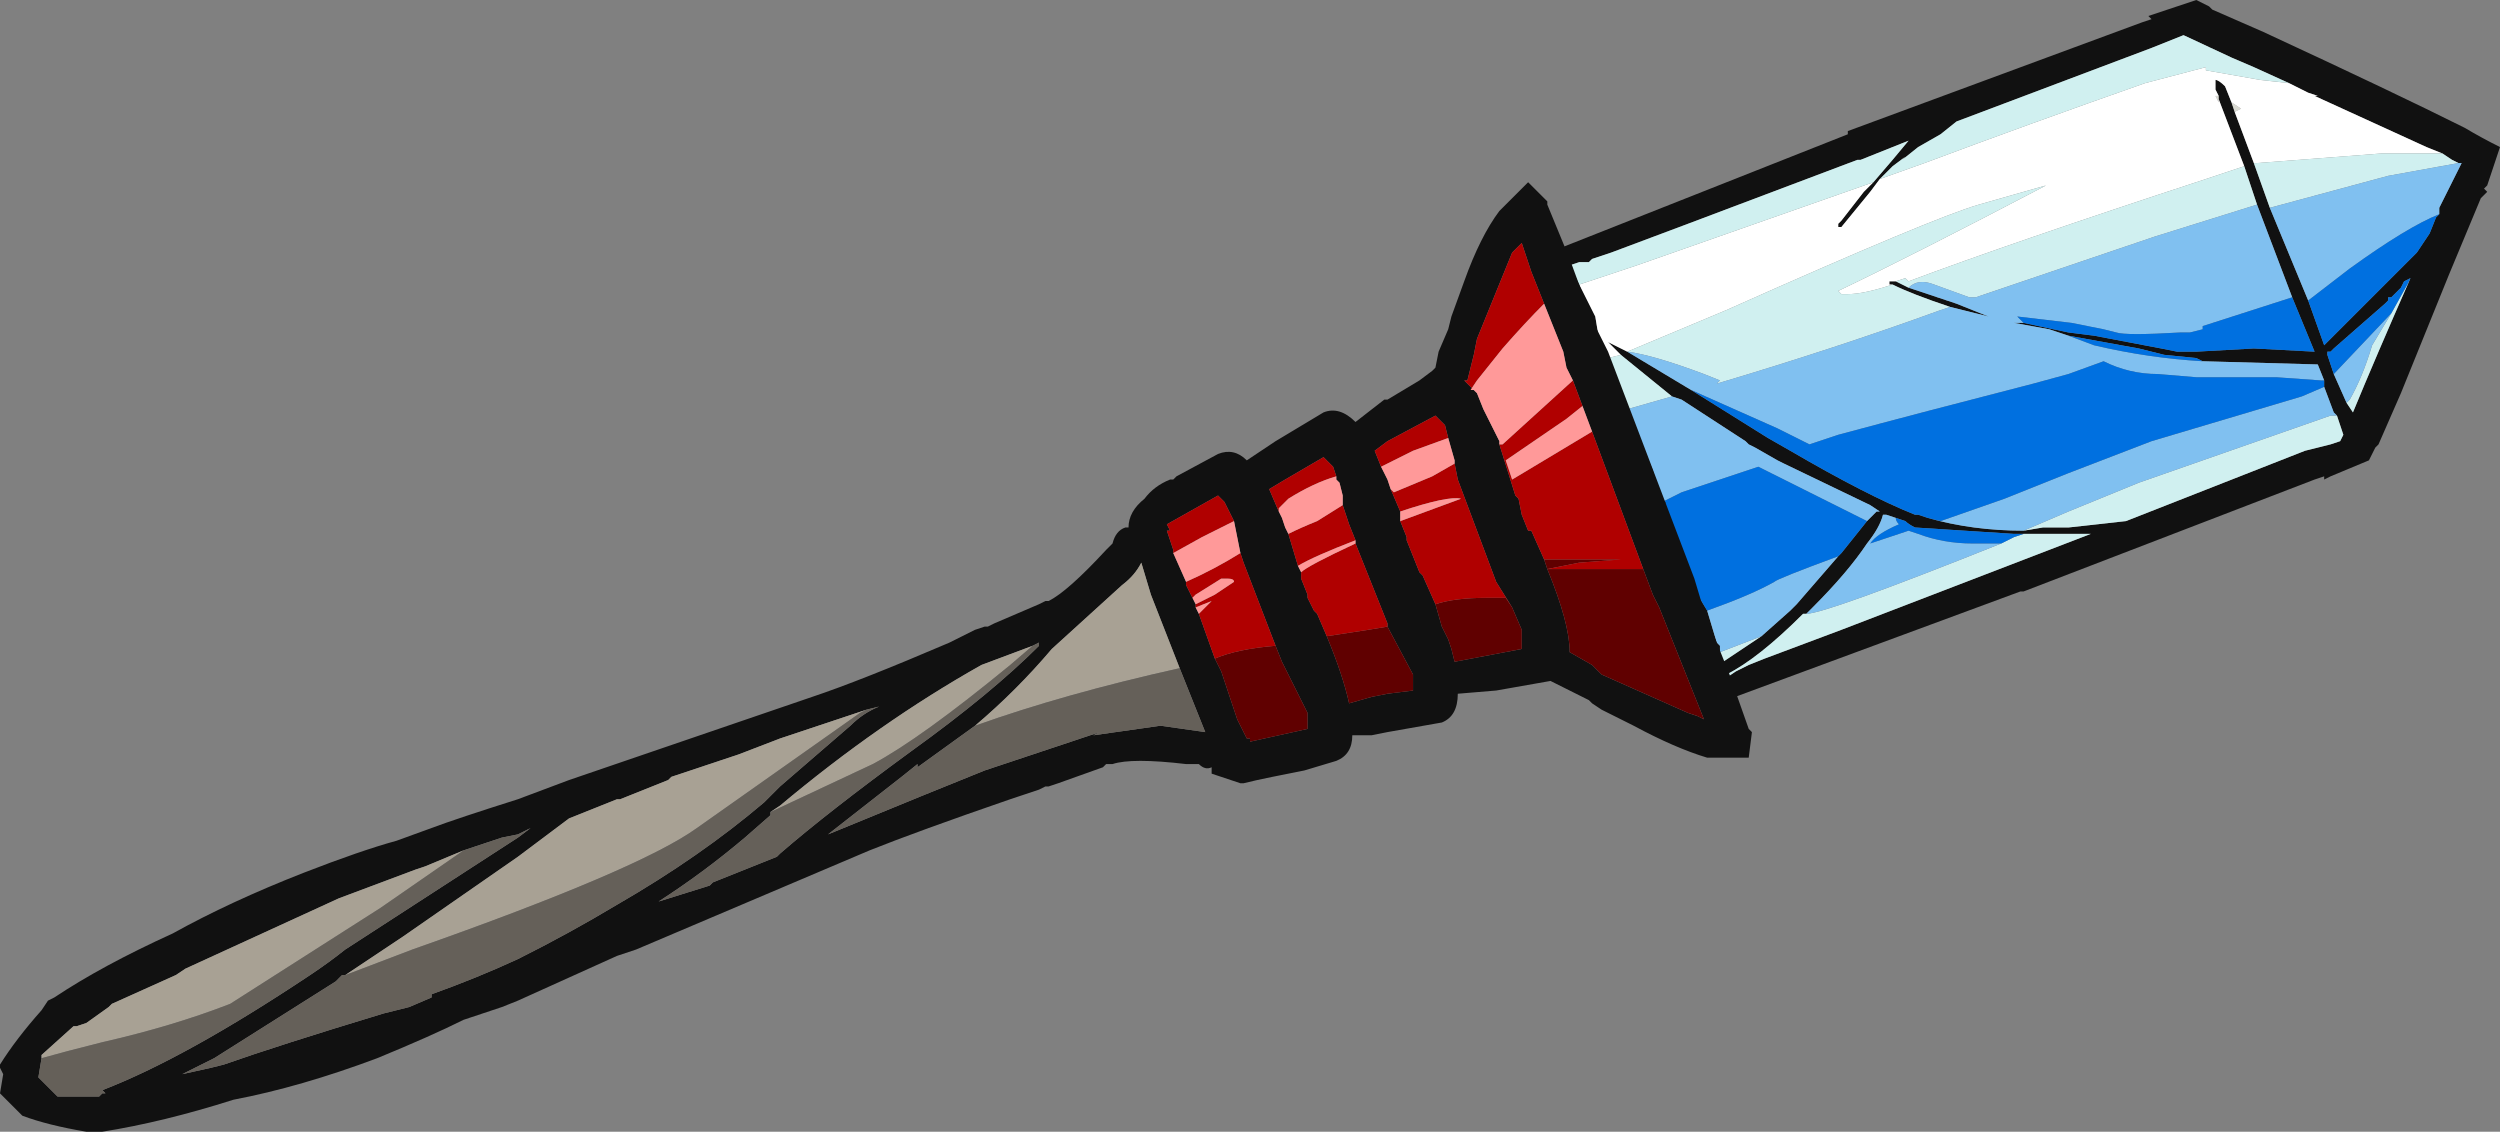 <?xml version="1.0" encoding="UTF-8" standalone="no"?>
<svg xmlns:ffdec="https://www.free-decompiler.com/flash" xmlns:xlink="http://www.w3.org/1999/xlink" ffdec:objectType="frame" height="123.9px" width="273.7px" xmlns="http://www.w3.org/2000/svg">
  <rect width="100%" height="100%" fill="#808080" stroke="none"/>
  <g transform="matrix(1.0, 0.0, 0.0, 1.0, 157.5, 60.2)">
    <use ffdec:characterId="1263" height="17.7" transform="matrix(7.0, 0.0, 0.0, 7.0, -157.5, -60.2)" width="39.1" xlink:href="#shape0"/>
  </g>
  <defs>
    <g id="shape0" transform="matrix(1.0, 0.0, 0.0, 1.0, 22.5, 8.6)">
      <path d="M11.15 -8.3 L11.1 -8.35 11.85 -8.6 12.05 -8.5 12.1 -8.45 12.9 -8.1 Q14.95 -7.15 16.05 -6.6 16.3 -6.45 16.6 -6.3 L16.4 -5.7 16.35 -5.65 16.4 -5.6 16.3 -5.5 15.8 -4.3 15.05 -2.45 14.7 -1.65 14.65 -1.6 14.55 -1.4 13.95 -1.15 13.85 -1.1 13.85 -1.15 13.7 -1.1 9.15 0.65 9.1 0.65 4.5 2.35 1.85 -4.7 6.4 -6.5 6.4 -6.55 11.0 -8.25 11.15 -8.3 M6.8 -5.75 L7.1 -6.1 7.35 -6.4 6.6 -6.1 6.55 -6.1 3.9 -5.1 2.7 -4.65 2.4 -4.55 2.35 -4.5 2.2 -4.5 2.05 -4.45 2.2 -4.15 2.45 -3.65 2.5 -3.35 2.65 -3.0 2.95 -2.2 3.35 -1.25 3.5 -0.75 3.55 -0.75 3.55 -0.65 3.7 -0.25 4.05 0.7 4.2 0.95 4.35 1.45 4.4 1.5 4.4 1.6 4.45 1.75 5.05 1.35 5.5 0.95 5.6 0.85 6.25 0.1 6.3 0.05 6.7 -0.45 6.85 -0.6 6.9 -0.6 6.75 -0.7 5.4 -1.35 5.3 -1.4 4.95 -1.6 4.85 -1.65 4.8 -1.7 3.8 -2.35 3.65 -2.4 2.85 -3.05 2.65 -3.25 2.95 -3.1 3.95 -2.5 5.15 -1.75 5.5 -1.55 Q6.7 -0.85 7.45 -0.55 L7.5 -0.55 7.65 -0.5 Q8.35 -0.3 9.15 -0.3 L9.45 -0.35 9.85 -0.35 10.75 -0.45 13.55 -1.55 13.95 -1.65 14.1 -1.7 14.15 -1.8 14.05 -2.1 14.0 -2.15 13.85 -2.55 13.85 -2.65 13.75 -2.9 11.95 -2.95 11.85 -3.0 11.35 -3.05 10.95 -3.15 9.85 -3.35 9.55 -3.45 9.0 -3.55 9.15 -3.55 9.85 -3.4 10.25 -3.35 11.3 -3.15 11.55 -3.1 11.85 -3.1 12.75 -3.15 13.7 -3.1 13.35 -3.95 12.8 -5.4 12.6 -6.0 12.2 -7.05 12.2 -7.1 12.15 -7.2 12.15 -7.35 Q12.2 -7.35 12.3 -7.25 L12.4 -7.0 12.45 -6.85 12.75 -6.05 13.0 -5.35 13.6 -3.9 13.85 -3.2 15.3 -4.65 15.5 -4.95 15.6 -5.2 15.65 -5.25 15.65 -5.35 16.0 -6.05 15.95 -6.05 15.85 -6.1 15.7 -6.2 15.45 -6.3 13.7 -7.1 13.75 -7.1 13.6 -7.15 13.3 -7.3 12.75 -7.55 12.4 -7.7 11.65 -8.05 11.15 -7.85 8.1 -6.7 7.85 -6.5 7.5 -6.3 7.25 -6.1 7.3 -6.15 7.1 -6.0 6.9 -5.8 6.75 -5.6 6.3 -5.05 6.25 -5.05 6.25 -5.1 6.3 -5.15 6.65 -5.6 6.8 -5.75 M7.1 -4.15 L7.05 -4.15 7.05 -4.2 7.15 -4.2 7.35 -4.1 8.1 -3.85 8.6 -3.65 8.0 -3.8 Q7.4 -4.0 7.1 -4.15 M9.15 -0.25 L9.0 -0.25 7.45 -0.35 Q7.35 -0.4 7.3 -0.45 L7.15 -0.5 7.0 -0.55 6.95 -0.55 Q6.9 -0.35 6.7 -0.1 6.4 0.35 5.85 0.9 L5.75 1.0 5.7 1.0 Q5.0 1.7 4.5 1.95 L4.5 2.0 4.65 1.9 4.85 1.8 5.1 1.7 6.3 1.25 10.2 -0.25 9.15 -0.25 M15.2 -4.25 L15.1 -4.2 15.05 -4.1 14.9 -3.95 14.85 -3.95 14.85 -3.9 14.8 -3.85 14.0 -3.15 13.95 -3.1 13.9 -3.1 13.9 -3.05 14.0 -2.75 14.2 -2.3 14.3 -2.15 Q14.65 -3.0 15.2 -4.25" fill="#111111" fill-rule="evenodd" stroke="none"/>
      <path d="M12.45 -6.85 L12.4 -7.0 12.55 -6.9 12.45 -6.85 M12.2 -7.1 L12.2 -7.05 12.2 -7.0 12.15 -7.1 12.2 -7.1 M13.9 -3.1 L13.9 -3.05 13.9 -3.1" fill="#d9dad2" fill-rule="evenodd" stroke="none"/>
      <path d="M2.2 -4.15 L3.1 -4.45 6.8 -5.75 6.65 -5.6 6.3 -5.15 6.25 -5.1 6.25 -5.05 6.3 -5.05 6.75 -5.6 6.9 -5.8 7.6 -6.05 Q9.2 -6.65 11.05 -7.3 L12.0 -7.55 12.0 -7.5 12.85 -7.35 13.3 -7.3 13.6 -7.15 13.75 -7.1 13.7 -7.1 15.45 -6.3 15.7 -6.2 14.75 -6.2 12.8 -6.05 12.75 -6.05 12.45 -6.85 12.55 -6.9 12.4 -7.0 12.3 -7.25 Q12.2 -7.35 12.15 -7.35 L12.15 -7.2 12.2 -7.1 12.15 -7.1 12.2 -7.0 12.2 -7.05 12.6 -6.0 12.0 -5.8 Q8.95 -4.8 7.35 -4.2 L7.3 -4.25 7.15 -4.2 7.05 -4.2 7.05 -4.15 7.1 -4.15 Q6.65 -4.0 6.4 -4.0 L6.3 -4.0 6.25 -4.05 Q7.4 -4.6 9.5 -5.7 L8.45 -5.4 Q7.75 -5.2 4.5 -3.75 L2.95 -3.1 2.65 -3.25 2.85 -3.05 2.65 -3.0 2.5 -3.35 2.45 -3.65 2.2 -4.15" fill="#ffffff" fill-rule="evenodd" stroke="none"/>
      <path d="M2.2 -4.15 L2.05 -4.45 2.2 -4.5 2.35 -4.5 2.4 -4.55 2.7 -4.65 3.9 -5.1 6.55 -6.1 6.6 -6.1 7.35 -6.4 7.1 -6.1 6.8 -5.75 3.1 -4.45 2.2 -4.15 M6.9 -5.8 L7.1 -6.0 7.3 -6.15 7.25 -6.1 7.5 -6.3 7.85 -6.5 8.1 -6.7 11.15 -7.85 11.65 -8.05 12.4 -7.7 12.75 -7.55 13.3 -7.3 12.85 -7.35 12.0 -7.5 12.0 -7.55 11.05 -7.3 Q9.2 -6.65 7.6 -6.05 L6.9 -5.8 M15.7 -6.2 L15.85 -6.1 15.95 -6.05 14.85 -5.85 13.0 -5.35 12.75 -6.05 12.8 -6.05 14.75 -6.2 15.7 -6.2 M12.6 -6.0 L12.8 -5.4 11.2 -4.9 8.4 -3.95 8.3 -3.95 7.75 -4.15 Q7.5 -4.25 7.35 -4.1 L7.15 -4.2 7.3 -4.25 7.35 -4.2 Q8.95 -4.8 12.0 -5.8 L12.6 -6.0 M14.05 -2.1 L14.15 -1.8 14.1 -1.7 13.95 -1.65 13.55 -1.55 10.75 -0.45 9.85 -0.35 9.45 -0.35 9.15 -0.3 9.85 -0.6 10.95 -1.05 13.95 -2.1 14.05 -2.1 M2.85 -3.05 L3.65 -2.4 2.95 -2.2 2.65 -3.0 2.85 -3.05 M5.05 1.35 L4.45 1.75 4.4 1.6 5.05 1.35 M8.0 -3.8 L7.85 -3.75 Q6.2 -3.15 4.35 -2.6 L4.4 -2.65 4.15 -2.75 Q3.35 -3.05 2.95 -3.1 L4.5 -3.75 Q7.75 -5.2 8.45 -5.4 L9.5 -5.7 Q7.4 -4.6 6.25 -4.05 L6.3 -4.0 6.4 -4.0 Q6.65 -4.0 7.1 -4.15 7.4 -4.0 8.0 -3.8 M9.15 -0.25 L10.2 -0.25 6.3 1.25 5.1 1.7 4.85 1.8 4.65 1.9 4.5 2.0 4.5 1.95 Q5.0 1.7 5.7 1.0 L5.75 1.0 Q6.05 1.0 8.8 -0.1 L9.0 -0.2 9.15 -0.25 M14.9 -3.7 L15.15 -4.15 15.2 -4.25 Q14.65 -3.0 14.3 -2.15 L14.2 -2.3 14.25 -2.35 Q14.45 -2.7 14.6 -3.2 L14.9 -3.7" fill="#d0f0f0" fill-rule="evenodd" stroke="none"/>
      <path d="M15.95 -6.05 L16.0 -6.05 15.65 -5.35 15.65 -5.25 Q15.15 -5.05 14.25 -4.4 L13.6 -3.9 13.0 -5.35 14.85 -5.85 15.95 -6.05 M12.8 -5.4 L13.35 -3.95 11.95 -3.5 11.95 -3.45 11.75 -3.4 11.6 -3.4 Q10.75 -3.35 10.6 -3.4 L10.4 -3.45 9.9 -3.55 9.05 -3.65 9.15 -3.55 9.0 -3.55 9.55 -3.45 9.85 -3.35 10.25 -3.2 Q11.1 -3.0 11.95 -2.95 L13.75 -2.9 13.85 -2.65 13.8 -2.65 13.1 -2.7 11.85 -2.7 11.25 -2.75 Q10.8 -2.75 10.4 -2.95 L9.85 -2.75 9.3 -2.6 Q7.55 -2.15 6.25 -1.8 L5.8 -1.65 5.3 -1.9 3.95 -2.5 2.95 -3.1 Q3.35 -3.05 4.15 -2.75 L4.4 -2.65 4.35 -2.6 Q6.2 -3.15 7.85 -3.75 L8.0 -3.8 8.6 -3.65 8.1 -3.85 7.35 -4.1 Q7.5 -4.25 7.75 -4.15 L8.3 -3.95 8.4 -3.95 11.2 -4.9 12.8 -5.4 M13.85 -2.55 L14.0 -2.15 14.05 -2.1 13.95 -2.1 10.95 -1.05 9.85 -0.6 9.15 -0.3 Q8.35 -0.3 7.65 -0.5 L7.85 -0.45 8.85 -0.8 9.85 -1.2 11.15 -1.7 13.5 -2.4 13.85 -2.55 M3.65 -2.4 L3.8 -2.35 4.8 -1.7 4.85 -1.65 4.95 -1.6 5.3 -1.4 5.4 -1.35 6.75 -0.7 6.9 -0.6 6.85 -0.6 6.7 -0.45 6.0 -0.8 Q5.2 -1.2 5.0 -1.3 L3.8 -0.9 3.5 -0.75 3.35 -1.25 2.95 -2.2 3.65 -2.4 M6.25 0.1 L5.6 0.85 5.5 0.95 5.05 1.35 4.4 1.6 4.4 1.5 4.35 1.45 4.2 0.95 Q4.9 0.7 5.25 0.5 5.3 0.45 6.25 0.1 M5.7 1.0 L5.75 1.0 5.85 0.9 Q6.4 0.35 6.7 -0.1 6.9 -0.35 6.95 -0.55 L7.0 -0.55 7.15 -0.5 Q7.15 -0.45 7.2 -0.4 6.85 -0.25 6.75 -0.1 L7.35 -0.3 7.5 -0.25 Q7.9 -0.1 8.35 -0.1 L8.8 -0.1 Q6.05 1.0 5.75 1.0 L5.7 1.0 M14.0 -2.75 L14.9 -3.7 14.6 -3.2 Q14.45 -2.7 14.25 -2.35 L14.2 -2.3 14.0 -2.75" fill="#80c0f0" fill-rule="evenodd" stroke="none"/>
      <path d="M15.65 -5.25 L15.6 -5.2 15.5 -4.95 15.3 -4.65 13.85 -3.2 13.6 -3.9 14.25 -4.4 Q15.15 -5.05 15.65 -5.25 M13.35 -3.95 L13.7 -3.1 12.75 -3.15 11.85 -3.1 11.55 -3.1 11.3 -3.15 10.25 -3.35 9.85 -3.4 9.15 -3.55 9.05 -3.65 9.9 -3.55 10.4 -3.45 10.6 -3.4 Q10.75 -3.35 11.6 -3.4 L11.75 -3.4 11.95 -3.45 11.95 -3.5 13.35 -3.95 M9.55 -3.45 L9.85 -3.35 10.95 -3.15 11.35 -3.05 11.85 -3.0 11.95 -2.95 Q11.1 -3.0 10.25 -3.2 L9.85 -3.35 9.55 -3.45 M13.85 -2.65 L13.85 -2.55 13.5 -2.4 11.15 -1.7 9.85 -1.2 8.85 -0.8 7.85 -0.45 7.65 -0.5 7.5 -0.55 7.45 -0.55 Q6.7 -0.85 5.5 -1.55 L5.15 -1.75 3.95 -2.5 5.3 -1.9 5.8 -1.65 6.25 -1.8 Q7.55 -2.15 9.3 -2.6 L9.85 -2.75 10.4 -2.95 Q10.8 -2.75 11.25 -2.75 L11.85 -2.7 13.1 -2.7 13.8 -2.65 13.85 -2.65 M6.7 -0.45 L6.3 0.05 6.25 0.1 Q5.3 0.45 5.25 0.5 4.9 0.7 4.2 0.95 L4.05 0.7 3.7 -0.25 3.55 -0.65 3.55 -0.75 3.5 -0.75 3.8 -0.9 5.0 -1.3 Q5.2 -1.2 6.0 -0.8 L6.7 -0.45 M7.15 -0.5 L7.3 -0.45 Q7.35 -0.4 7.45 -0.35 L9.0 -0.25 9.15 -0.25 9.0 -0.2 8.8 -0.1 8.35 -0.1 Q7.9 -0.1 7.5 -0.25 L7.35 -0.3 6.75 -0.1 Q6.85 -0.25 7.2 -0.4 7.15 -0.45 7.15 -0.5 M13.9 -3.1 L13.95 -3.1 14.0 -3.15 14.8 -3.85 14.85 -3.9 14.85 -3.95 14.9 -3.95 15.05 -4.1 15.1 -4.2 15.2 -4.25 15.15 -4.15 14.9 -3.7 14.0 -2.75 13.9 -3.05 13.9 -3.1" fill="#0070e0" fill-rule="evenodd" stroke="none"/>
      <path d="M1.7 -5.45 L1.7 -5.4 2.05 -4.55 2.4 -3.6 2.65 -3.1 4.0 0.45 4.15 0.95 4.55 1.95 4.85 2.8 4.9 2.85 4.85 3.25 4.2 3.25 Q3.7 3.1 3.05 2.75 L2.55 2.5 2.4 2.4 2.35 2.35 1.75 2.05 0.9 2.2 0.3 2.25 Q0.3 2.6 0.05 2.7 L-0.8 2.85 -1.05 2.9 -1.35 2.9 Q-1.35 3.2 -1.6 3.3 L-2.1 3.45 -2.6 3.55 Q-2.85 3.6 -3.05 3.65 L-3.1 3.65 Q-3.4 3.55 -3.55 3.5 -3.55 3.45 -3.55 3.4 -3.65 3.45 -3.75 3.35 L-3.95 3.35 Q-4.8 3.25 -5.1 3.35 L-5.2 3.35 -5.25 3.4 -5.95 3.65 -6.1 3.7 -6.15 3.7 -6.25 3.75 -6.7 3.9 Q-8.15 4.4 -8.9 4.7 L-12.55 6.25 -12.85 6.35 -14.4 7.05 -14.65 7.15 -15.25 7.35 Q-15.75 7.6 -16.6 7.95 -17.8 8.4 -18.85 8.6 -19.95 8.95 -20.9 9.1 L-21.15 9.1 Q-21.75 9.0 -22.15 8.85 L-22.5 8.5 -22.45 8.2 -22.5 8.1 -22.5 8.05 Q-22.25 7.65 -21.85 7.2 L-21.75 7.05 -21.65 7.0 Q-20.9 6.5 -19.8 6.0 -18.9 5.5 -17.75 5.05 -16.85 4.7 -16.3 4.55 L-15.75 4.35 Q-15.35 4.2 -14.4 3.9 L-13.6 3.6 -9.8 2.3 Q-9.05 2.05 -7.65 1.45 L-7.25 1.25 -7.1 1.2 -7.05 1.2 -6.95 1.15 -6.25 0.85 -6.15 0.8 -6.1 0.8 Q-5.8 0.65 -5.2 0.0 L-5.1 -0.1 Q-5.05 -0.3 -4.9 -0.35 L-4.85 -0.35 Q-4.85 -0.6 -4.6 -0.8 -4.45 -1.0 -4.2 -1.1 L-4.15 -1.1 -4.1 -1.15 -3.45 -1.5 Q-3.2 -1.6 -3.0 -1.4 L-2.55 -1.7 -1.8 -2.15 Q-1.55 -2.25 -1.3 -2.0 L-0.85 -2.35 -0.8 -2.35 -0.3 -2.65 -0.1 -2.8 -0.05 -2.85 0.0 -3.1 0.15 -3.45 0.2 -3.65 0.4 -4.2 Q0.65 -4.9 0.95 -5.3 L1.4 -5.75 1.7 -5.45 M1.65 -3.85 L1.45 -4.35 1.3 -4.8 1.15 -4.65 0.6 -3.3 0.55 -3.05 0.45 -2.65 0.4 -2.65 0.55 -2.5 0.6 -2.45 0.7 -2.2 0.95 -1.7 0.95 -1.65 1.2 -0.85 1.25 -0.8 1.3 -0.55 1.4 -0.3 1.45 -0.3 1.65 0.15 1.7 0.3 Q2.05 1.15 2.05 1.6 L2.4 1.8 2.55 1.95 3.9 2.55 4.05 2.6 4.15 2.65 3.45 0.9 3.35 0.7 3.2 0.3 2.4 -1.85 2.25 -2.25 2.1 -2.65 2.0 -2.85 1.95 -3.1 1.65 -3.85 M0.15 -1.75 L0.1 -1.95 -0.05 -2.1 -0.8 -1.7 -1.0 -1.55 -0.9 -1.3 -0.8 -1.1 -0.75 -0.95 -0.6 -0.6 -0.6 -0.45 -0.5 -0.2 -0.5 -0.15 -0.3 0.35 -0.25 0.4 -0.05 0.85 0.05 1.2 0.15 1.4 0.2 1.55 0.25 1.75 1.3 1.55 1.3 1.25 1.15 0.9 0.9 0.5 0.3 -1.1 0.25 -1.35 0.25 -1.4 0.15 -1.75 M-3.2 -0.45 L-3.35 -0.75 -3.45 -0.85 -4.25 -0.4 -4.2 -0.3 -4.25 -0.3 -4.15 0.0 -4.15 0.05 -3.95 0.5 -3.95 0.55 -3.85 0.75 -3.8 0.85 -3.8 0.9 -3.75 1.0 -3.5 1.7 -3.4 1.9 -3.15 2.65 -3.0 2.95 -2.95 2.95 -2.95 3.0 -2.05 2.8 Q-2.05 2.75 -2.05 2.65 L-2.05 2.55 Q-2.15 2.35 -2.45 1.75 L-2.55 1.5 -3.05 0.2 -3.1 0.05 -3.2 -0.45 M-1.6 -1.15 L-1.65 -1.3 -1.8 -1.45 -2.4 -1.1 -2.65 -0.95 -2.5 -0.6 -2.45 -0.5 -2.4 -0.35 -2.35 -0.25 -2.2 0.25 -2.15 0.35 -2.15 0.45 -2.05 0.7 -2.05 0.75 -1.95 0.95 -1.9 1.0 -1.75 1.35 Q-1.5 1.95 -1.4 2.4 L-1.05 2.3 -0.8 2.25 -0.4 2.2 -0.4 1.95 -0.8 1.2 -0.8 1.15 -1.3 -0.1 -1.3 -0.15 -1.4 -0.4 -1.5 -0.7 -1.5 -0.85 -1.55 -1.05 -1.6 -1.1 -1.6 -1.15 M-4.05 1.85 L-4.5 0.7 -4.65 0.2 Q-4.75 0.4 -4.95 0.55 L-6.05 1.55 Q-6.6 2.2 -7.25 2.75 L-8.15 3.4 -8.15 3.35 -8.4 3.55 -9.55 4.45 Q-7.85 3.75 -7.1 3.45 L-5.3 2.85 -5.4 2.9 -4.35 2.75 -3.65 2.85 -4.05 1.85 M-10.45 4.1 L-10.45 4.15 -10.85 4.5 Q-11.5 5.05 -12.2 5.5 L-11.4 5.25 -11.35 5.2 -10.35 4.8 -10.3 4.75 Q-9.55 4.1 -8.25 3.15 -7.0 2.25 -6.25 1.5 L-6.25 1.45 -6.35 1.5 -7.15 1.8 Q-8.75 2.7 -10.3 4.0 L-10.45 4.1 M-17.1 6.65 L-17.15 6.65 -17.25 6.75 -19.15 7.95 -19.65 8.2 -19.2 8.1 -19.0 8.05 Q-18.15 7.75 -16.5 7.25 L-16.1 7.15 -15.75 7.0 -15.75 6.95 Q-15.05 6.7 -14.4 6.4 -13.6 6.0 -12.85 5.55 -11.55 4.8 -10.55 3.95 L-10.3 3.7 -9.2 2.75 Q-9.0 2.55 -8.75 2.45 L-8.95 2.5 -10.3 2.95 -10.95 3.2 -12.0 3.55 -12.05 3.6 -12.8 3.9 -12.85 3.9 -13.6 4.2 -14.4 4.8 -16.2 6.05 -17.1 6.65 M-21.85 7.95 L-21.9 8.25 -21.6 8.55 -20.95 8.55 -20.9 8.5 -20.85 8.5 -20.9 8.45 Q-19.6 7.95 -17.65 6.65 -17.35 6.45 -17.1 6.25 L-14.4 4.5 -14.2 4.35 -14.4 4.45 -14.65 4.5 -15.25 4.7 -15.85 4.95 -16.0 5.0 -17.2 5.45 -19.6 6.55 -19.75 6.65 -20.75 7.1 -20.8 7.15 -21.15 7.4 -21.3 7.45 -21.35 7.45 -21.85 7.9 -21.85 7.95" fill="#111111" fill-rule="evenodd" stroke="none"/>
      <path d="M-7.25 2.75 Q-6.6 2.2 -6.05 1.55 L-4.95 0.55 Q-4.75 0.4 -4.65 0.2 L-4.5 0.7 -4.05 1.85 Q-5.85 2.25 -7.25 2.75 M-6.35 1.5 L-6.7 1.8 Q-8.1 2.95 -8.85 3.35 L-10.45 4.1 -10.3 4.0 Q-8.75 2.7 -7.15 1.8 L-6.35 1.5 M-17.1 6.65 L-16.2 6.05 -14.4 4.8 -13.6 4.2 -12.85 3.9 -12.8 3.9 -12.05 3.6 -12.0 3.55 -10.95 3.2 -10.3 2.95 -8.95 2.5 -9.05 2.55 -11.6 4.35 Q-12.5 5.0 -16.05 6.25 L-17.1 6.65 M-15.25 4.7 L-16.55 5.6 -18.9 7.1 Q-19.8 7.45 -20.9 7.7 -21.5 7.85 -21.85 7.95 L-21.85 7.9 -21.35 7.45 -21.3 7.45 -21.15 7.4 -20.8 7.15 -20.75 7.1 -19.75 6.65 -19.6 6.55 -17.2 5.45 -16.0 5.0 -15.85 4.95 -15.25 4.7" fill="#a8a194" fill-rule="evenodd" stroke="none"/>
      <path d="M-7.25 2.75 Q-5.85 2.25 -4.05 1.85 L-3.65 2.85 -4.35 2.75 -5.4 2.9 -5.3 2.85 -7.1 3.45 Q-7.85 3.75 -9.55 4.45 L-8.4 3.55 -8.15 3.35 -8.15 3.4 -7.25 2.75 M-6.35 1.5 L-6.25 1.45 -6.25 1.5 Q-7.0 2.25 -8.25 3.15 -9.55 4.1 -10.3 4.75 L-10.35 4.8 -11.35 5.2 -11.4 5.25 -12.2 5.5 Q-11.5 5.05 -10.85 4.5 L-10.45 4.15 -10.45 4.1 -8.85 3.35 Q-8.1 2.95 -6.7 1.8 L-6.35 1.5 M-8.95 2.5 L-8.75 2.45 Q-9.0 2.55 -9.2 2.75 L-10.3 3.7 -10.55 3.95 Q-11.55 4.8 -12.85 5.55 -13.6 6.0 -14.4 6.4 -15.05 6.7 -15.75 6.95 L-15.75 7.0 -16.1 7.15 -16.5 7.25 Q-18.15 7.75 -19.0 8.05 L-19.2 8.1 -19.65 8.2 -19.15 7.95 -17.25 6.75 -17.15 6.65 -17.1 6.65 -16.05 6.25 Q-12.5 5.0 -11.6 4.35 L-9.05 2.55 -8.95 2.5 M-15.25 4.7 L-14.65 4.5 -14.4 4.45 -14.2 4.35 -14.4 4.5 -17.1 6.25 Q-17.35 6.45 -17.65 6.65 -19.6 7.95 -20.9 8.45 L-20.85 8.5 -20.9 8.5 -20.95 8.55 -21.6 8.55 -21.9 8.25 -21.85 7.95 Q-21.5 7.85 -20.9 7.7 -19.8 7.45 -18.9 7.1 L-16.55 5.6 -15.25 4.7" fill="#656059" fill-rule="evenodd" stroke="none"/>
      <path d="M3.2 0.3 L3.35 0.7 3.45 0.9 4.15 2.65 4.05 2.6 3.9 2.55 2.55 1.95 2.4 1.8 2.05 1.6 Q2.05 1.15 1.7 0.3 L1.65 0.15 2.85 0.15 2.2 0.2 1.7 0.3 3.2 0.3 M1.15 0.9 L1.3 1.25 1.3 1.55 0.25 1.75 0.2 1.55 0.15 1.4 0.05 1.2 -0.05 0.85 Q0.25 0.75 0.75 0.75 L1.05 0.75 1.15 0.9 M-2.55 1.5 L-2.45 1.75 Q-2.15 2.35 -2.05 2.55 L-2.05 2.65 Q-2.05 2.75 -2.05 2.8 L-2.95 3.0 -2.95 2.95 -3.0 2.95 -3.15 2.65 -3.4 1.9 -3.5 1.7 Q-3.15 1.55 -2.55 1.5 M-0.8 1.2 L-0.4 1.95 -0.4 2.2 -0.8 2.25 -1.05 2.3 -1.4 2.4 Q-1.5 1.95 -1.75 1.35 L-1.1 1.25 -0.8 1.2" fill="#600000" fill-rule="evenodd" stroke="none"/>
      <path d="M0.55 -2.5 L0.4 -2.65 0.45 -2.65 0.55 -3.05 0.6 -3.3 1.15 -4.65 1.3 -4.8 1.45 -4.35 1.65 -3.85 Q1.35 -3.55 1.0 -3.15 L0.6 -2.65 0.5 -2.5 0.55 -2.5 M2.1 -2.65 L2.25 -2.25 2.0 -2.05 1.05 -1.4 1.15 -1.1 2.4 -1.85 3.2 0.3 1.7 0.3 2.2 0.2 2.85 0.15 1.65 0.15 1.45 -0.3 1.4 -0.3 1.3 -0.55 1.25 -0.8 1.2 -0.85 0.95 -1.65 1.0 -1.65 2.1 -2.65 M-0.9 -1.3 L-1.0 -1.55 -0.8 -1.7 -0.05 -2.1 0.1 -1.95 0.15 -1.75 -0.4 -1.55 -0.9 -1.3 M0.25 -1.35 L0.3 -1.1 0.9 0.5 1.15 0.9 1.05 0.75 0.75 0.75 Q0.25 0.75 -0.05 0.85 L-0.25 0.4 -0.3 0.35 -0.5 -0.15 -0.5 -0.2 -0.6 -0.45 0.35 -0.8 Q0.15 -0.85 -0.6 -0.6 L-0.75 -0.95 -0.7 -0.9 -0.1 -1.15 0.25 -1.35 M-4.15 0.05 L-4.15 0.0 -4.25 -0.3 -4.2 -0.3 -4.25 -0.4 -3.45 -0.85 -3.35 -0.75 -3.2 -0.45 -3.7 -0.2 -4.15 0.05 M-3.1 0.05 L-3.05 0.2 -2.55 1.5 Q-3.15 1.55 -3.5 1.7 L-3.75 1.0 -3.55 0.8 -3.8 0.9 -3.8 0.85 -3.5 0.7 -3.2 0.5 Q-3.2 0.45 -3.3 0.45 L-3.4 0.45 -3.8 0.7 -3.85 0.75 -3.95 0.55 -3.95 0.5 Q-3.5 0.3 -3.1 0.05 M-2.5 -0.6 L-2.65 -0.95 -2.4 -1.1 -1.8 -1.45 -1.65 -1.3 -1.6 -1.15 Q-1.95 -1.05 -2.35 -0.8 L-2.5 -0.65 -2.5 -0.6 M-1.5 -0.7 L-1.4 -0.4 -1.3 -0.15 Q-1.95 0.1 -2.2 0.25 L-2.35 -0.25 Q-2.15 -0.35 -1.9 -0.45 L-1.5 -0.7 M-1.3 -0.1 L-0.8 1.15 -0.8 1.2 -1.1 1.25 -1.75 1.35 -1.9 1.0 -1.95 0.95 -2.05 0.75 -2.05 0.7 -2.15 0.45 -2.15 0.35 Q-2.05 0.25 -1.3 -0.1" fill="#b00000" fill-rule="evenodd" stroke="none"/>
      <path d="M1.65 -3.85 L1.95 -3.1 2.0 -2.85 2.1 -2.65 1.0 -1.65 0.95 -1.65 0.95 -1.7 0.7 -2.2 0.6 -2.45 0.55 -2.5 0.5 -2.5 0.6 -2.65 1.0 -3.15 Q1.35 -3.55 1.65 -3.85 M2.25 -2.25 L2.4 -1.85 1.15 -1.1 1.05 -1.4 2.0 -2.05 2.25 -2.25 M-0.9 -1.3 L-0.4 -1.55 0.15 -1.75 0.25 -1.4 0.25 -1.35 -0.1 -1.15 -0.7 -0.9 -0.75 -0.95 -0.8 -1.1 -0.9 -1.3 M-0.6 -0.45 L-0.6 -0.6 Q0.15 -0.85 0.35 -0.8 L-0.6 -0.45 M-4.15 0.05 L-3.7 -0.2 -3.2 -0.45 -3.1 0.05 Q-3.5 0.3 -3.95 0.5 L-4.15 0.05 M-3.75 1.0 L-3.8 0.9 -3.55 0.8 -3.75 1.0 M-3.8 0.85 L-3.85 0.75 -3.8 0.7 -3.4 0.45 -3.3 0.45 Q-3.2 0.45 -3.2 0.5 L-3.5 0.7 -3.8 0.85 M-1.6 -1.15 L-1.6 -1.1 -1.55 -1.05 -1.5 -0.85 -1.5 -0.7 -1.9 -0.45 Q-2.15 -0.35 -2.35 -0.25 L-2.4 -0.35 -2.45 -0.5 -2.5 -0.6 -2.5 -0.65 -2.35 -0.8 Q-1.95 -1.05 -1.6 -1.15 M-1.3 -0.15 L-1.3 -0.1 Q-2.05 0.25 -2.15 0.35 L-2.2 0.25 Q-1.95 0.1 -1.3 -0.15" fill="#ff9999" fill-rule="evenodd" stroke="none"/>
    </g>
  </defs>
</svg>
